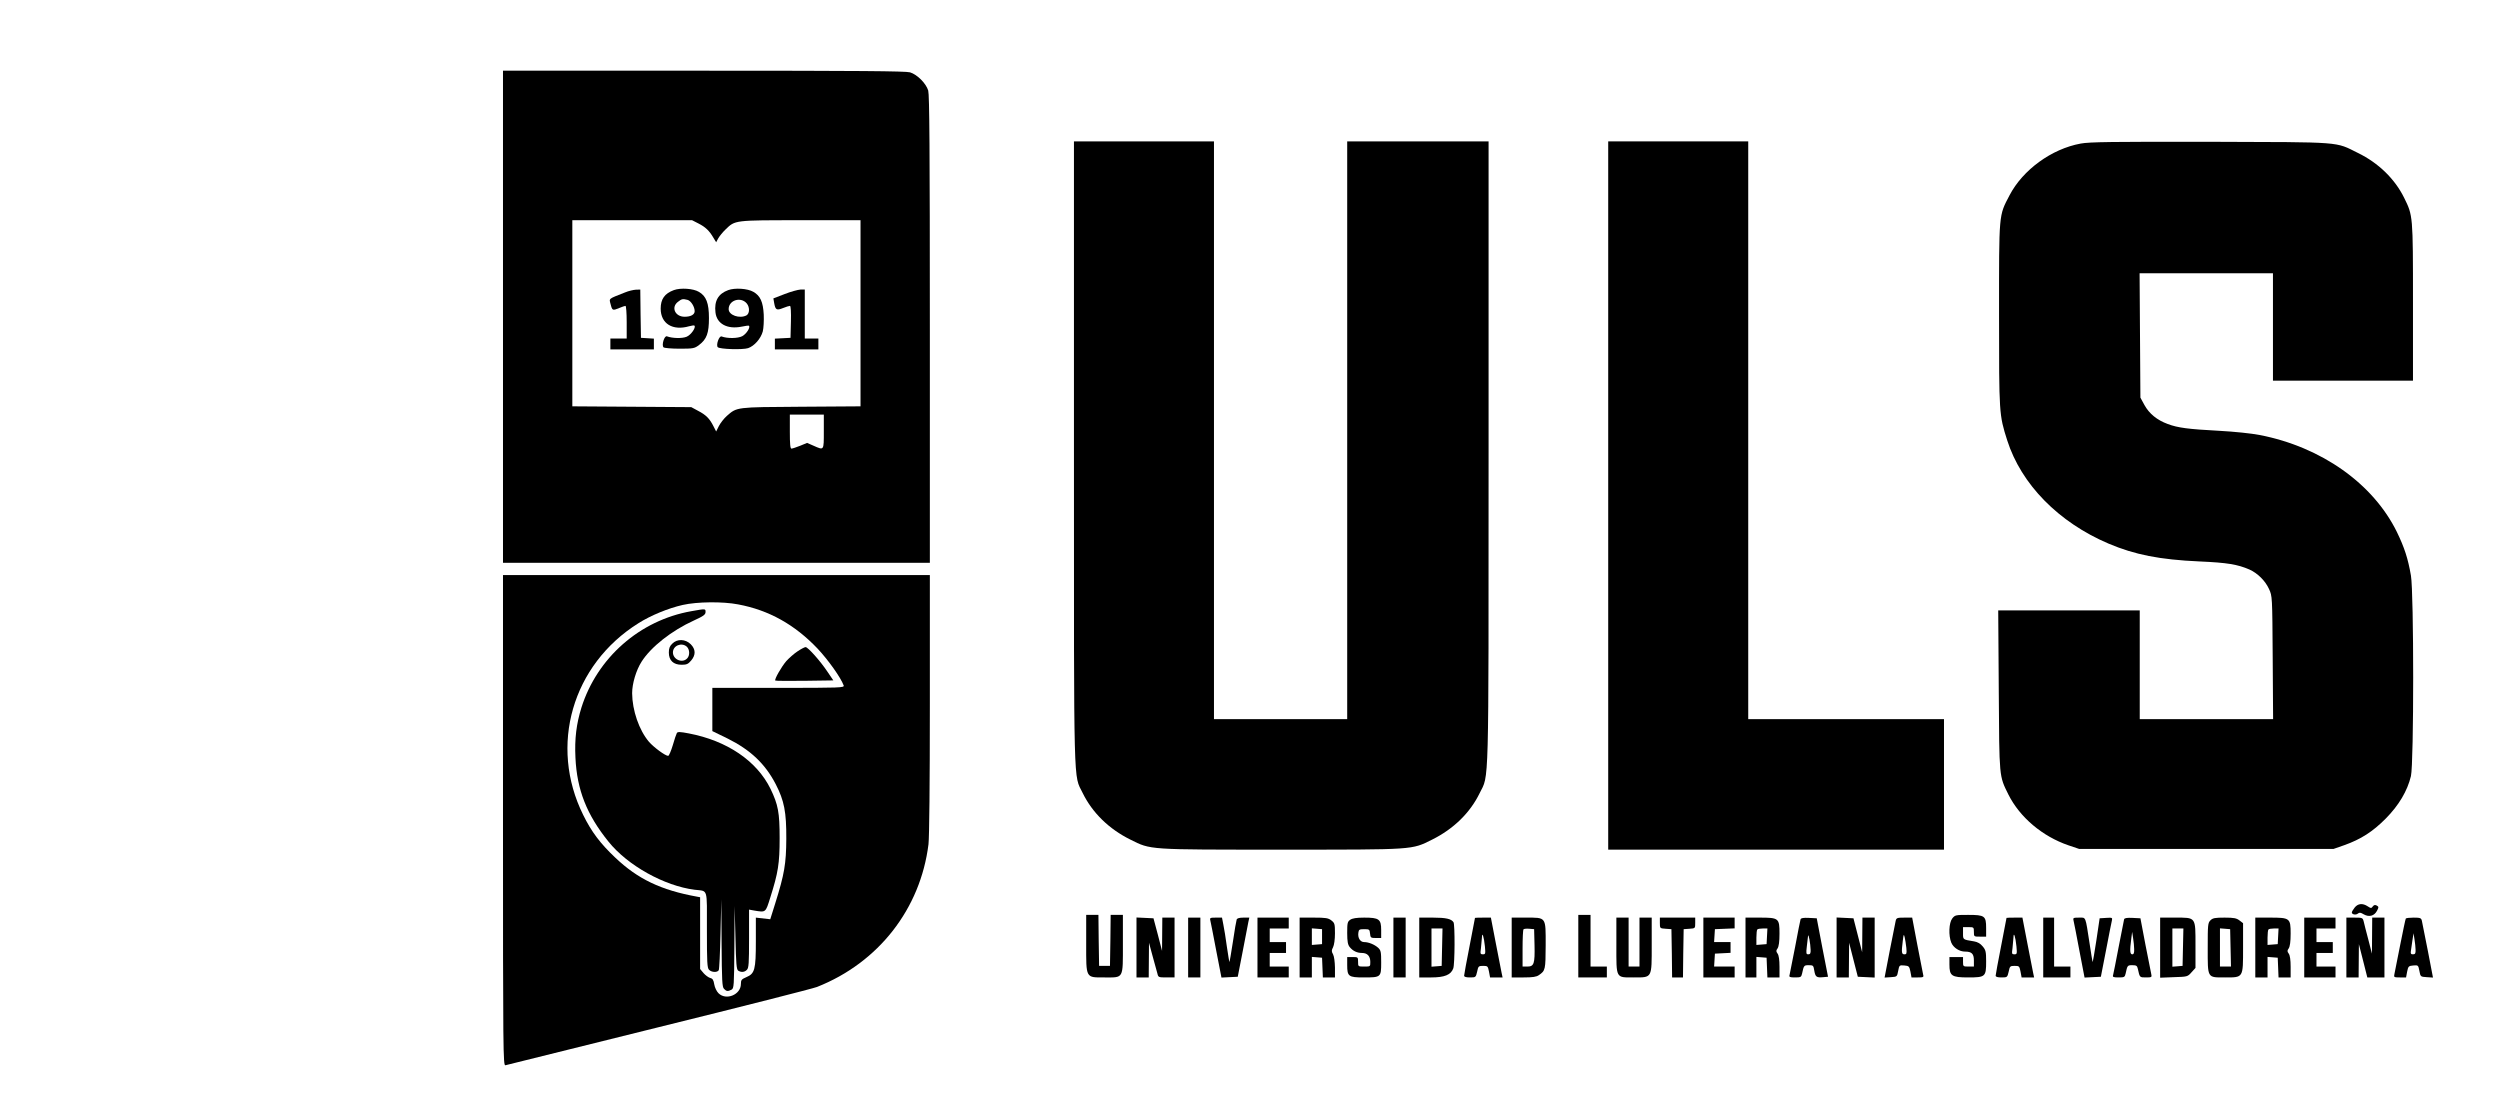 <?xml version="1.0" standalone="no"?>
<!DOCTYPE svg PUBLIC "-//W3C//DTD SVG 20010904//EN"
 "http://www.w3.org/TR/2001/REC-SVG-20010904/DTD/svg10.dtd">
<svg version="1.0" xmlns="http://www.w3.org/2000/svg"
 width="1839pt" height="806pt" viewBox="0 0 1839 806"
 preserveAspectRatio="xMidYMid meet">

<g transform="translate(0,806) scale(0.1,-0.1)"
fill="#000000" stroke="none">
<path d="M3700 5730 l0 -1810 1570 0 1570 0 0 1716 c0 1329 -3 1726 -12 1758
-16 53 -81 118 -134 134 -32 9 -378 12 -1518 12 l-1476 0 0 -1810z m1438 686
c51 -26 79 -52 110 -105 l20 -33 15 28 c9 16 33 46 54 66 71 69 63 68 553 68
l440 0 0 -684 0 -685 -437 -3 c-483 -3 -471 -2 -547 -68 -20 -18 -46 -51 -58
-74 l-20 -40 -20 39 c-28 56 -55 83 -113 113 l-50 27 -437 3 -438 3 0 685 0
684 440 0 441 0 47 -24z m922 -1531 c0 -141 2 -138 -75 -104 l-48 21 -51 -21
c-28 -11 -57 -21 -64 -21 -9 0 -12 33 -12 125 l0 125 125 0 125 0 0 -125z"/>
<path d="M4957 5926 c-68 -25 -97 -66 -97 -136 0 -111 88 -165 209 -130 19 5
37 8 39 5 14 -13 -25 -69 -57 -82 -33 -14 -105 -12 -145 3 -19 7 -41 -65 -25
-81 5 -5 57 -10 118 -10 101 0 110 2 143 27 57 43 73 88 73 198 0 110 -20 162
-74 193 -41 25 -135 31 -184 13z m101 -72 c25 -7 52 -51 52 -83 0 -25 -28 -41
-74 -41 -70 0 -101 69 -50 109 29 23 36 24 72 15z"/>
<path d="M5357 5926 c-74 -27 -104 -80 -94 -164 9 -84 87 -126 192 -105 27 6
52 9 54 7 13 -12 -19 -61 -49 -77 -33 -17 -109 -18 -152 -2 -18 7 -43 -64 -28
-79 15 -15 183 -20 223 -7 46 16 93 69 108 123 6 24 9 79 7 124 -5 93 -25 138
-76 167 -42 25 -136 31 -185 13z m136 -98 c23 -28 22 -74 -2 -88 -50 -26 -131
1 -131 46 0 66 89 94 133 42z"/>
<path d="M4598 5909 c-126 -50 -118 -42 -106 -88 12 -46 14 -47 65 -26 19 8
39 15 44 15 5 0 9 -54 9 -120 l0 -120 -60 0 -60 0 0 -40 0 -40 160 0 160 0 0
39 0 40 -47 3 -48 3 -3 178 -2 177 -33 -1 c-17 -1 -53 -9 -79 -20z"/>
<path d="M5772 5897 l-83 -32 6 -35 c9 -50 18 -55 65 -36 22 9 45 16 51 16 6
0 9 -43 7 -117 l-3 -118 -57 -3 -58 -3 0 -39 0 -40 160 0 160 0 0 40 0 40 -50
0 -50 0 0 180 0 180 -32 0 c-18 -1 -70 -15 -116 -33z"/>
<path d="M7900 4728 c0 -2530 -4 -2361 64 -2501 71 -145 193 -265 351 -343
153 -76 120 -74 1110 -74 990 0 957 -2 1110 74 157 78 279 197 349 341 70 143
66 -25 66 2510 l0 2285 -520 0 -520 0 0 -2125 0 -2125 -490 0 -490 0 0 2125 0
2125 -515 0 -515 0 0 -2292z"/>
<path d="M11830 4415 l0 -2605 1235 0 1235 0 0 480 0 480 -720 0 -720 0 0
2125 0 2125 -515 0 -515 0 0 -2605z"/>
<path d="M15306 7004 c-214 -39 -426 -193 -524 -381 -80 -153 -77 -124 -77
-878 0 -730 0 -735 60 -924 103 -323 377 -603 746 -760 191 -81 376 -118 669
-131 205 -9 280 -22 366 -59 61 -27 118 -84 145 -144 24 -52 24 -53 27 -504
l3 -453 -491 0 -490 0 0 400 0 400 -521 0 -520 0 4 -587 c4 -650 2 -628 71
-768 84 -167 249 -307 441 -373 l80 -27 935 0 935 0 80 28 c121 43 209 99 305
196 96 97 159 203 185 312 22 96 22 1345 0 1475 -22 127 -48 206 -103 320
-175 357 -556 626 -1009 714 -62 12 -188 25 -298 31 -227 12 -305 22 -379 50
-79 29 -136 76 -171 139 l-30 55 -3 458 -3 457 491 0 490 0 0 -395 0 -395 515
0 515 0 0 578 c0 639 0 635 -65 767 -68 138 -188 256 -340 330 -170 84 -100
79 -1085 82 -725 1 -889 -1 -954 -13z"/>
<path d="M3700 2024 c0 -1715 1 -1805 18 -1800 9 3 517 129 1127 280 611 151
1135 284 1165 296 453 179 761 575 820 1050 6 53 10 438 10 1032 l0 948 -1570
0 -1570 0 0 -1806z m1730 1590 c226 -42 416 -149 583 -324 79 -84 171 -213
193 -272 6 -17 -21 -18 -480 -18 l-486 0 0 -159 0 -159 113 -55 c168 -84 275
-185 353 -335 63 -122 79 -206 78 -402 -1 -184 -14 -260 -81 -474 l-37 -118
-53 6 -53 6 0 -175 c0 -208 -8 -237 -70 -263 -35 -15 -40 -21 -40 -50 0 -79
-109 -124 -165 -68 -14 14 -27 42 -31 65 -5 32 -12 43 -30 47 -13 4 -35 20
-49 36 l-25 30 0 264 0 264 -22 4 c-266 48 -437 130 -603 288 -110 104 -174
189 -235 313 -253 510 -81 1106 407 1411 90 57 219 110 325 134 106 24 295 26
408 4z"/>
<path d="M5085 3564 c-379 -67 -692 -342 -808 -709 -37 -119 -51 -230 -44
-369 11 -236 83 -419 243 -617 140 -175 411 -326 634 -354 100 -12 90 20 90
-295 0 -240 2 -281 16 -294 19 -19 60 -21 71 -3 4 6 10 127 13 267 l6 255 2
-322 c2 -277 4 -324 18 -337 18 -19 28 -20 55 -6 18 10 19 26 21 313 l2 302 6
-233 c4 -192 8 -234 20 -242 22 -14 47 -12 64 6 14 13 16 48 16 229 l0 214 38
-7 c86 -14 83 -17 118 95 58 183 69 251 69 438 0 188 -11 246 -67 362 -101
206 -319 354 -601 408 -63 12 -82 13 -88 3 -4 -7 -18 -47 -30 -90 -13 -43 -28
-78 -34 -78 -21 0 -105 62 -141 103 -73 86 -123 231 -124 358 0 70 29 168 69
231 69 109 221 229 386 304 70 32 85 43 85 62 0 25 2 25 -105 6z"/>
<path d="M4945 3325 c-19 -18 -25 -35 -25 -65 0 -58 33 -90 94 -90 37 0 48 5
70 31 35 41 34 83 -3 120 -39 39 -100 41 -136 4z m107 -22 c22 -20 24 -66 2
-87 -36 -37 -104 -7 -104 45 0 50 64 76 102 42z"/>
<path d="M5867 3269 c-26 -17 -63 -50 -83 -72 -36 -42 -89 -135 -81 -143 2 -3
99 -3 216 -2 l211 3 -44 65 c-52 78 -143 180 -160 180 -7 0 -34 -14 -59 -31z"/>
<path d="M17321 1384 c-12 -15 -21 -31 -21 -36 0 -15 30 -21 45 -8 11 9 20 8
43 -6 39 -22 77 -12 97 26 14 26 14 30 -2 39 -12 6 -20 5 -29 -7 -11 -15 -14
-14 -37 1 -38 25 -72 21 -96 -9z"/>
<path d="M7990 1120 c0 -261 -6 -250 138 -250 139 0 132 -13 132 248 l0 212
-45 0 -45 0 -2 -187 -3 -188 -40 0 -40 0 -3 188 -2 187 -45 0 -45 0 0 -210z"/>
<path d="M11610 1100 l0 -230 105 0 105 0 0 40 0 40 -60 0 -60 0 0 190 0 190
-45 0 -45 0 0 -230z"/>
<path d="M14361 1304 c-25 -32 -29 -126 -7 -179 16 -37 60 -65 101 -65 49 0
65 -16 65 -65 l0 -45 -40 0 c-39 0 -40 1 -40 35 l0 35 -50 0 -50 0 0 -55 c0
-84 16 -95 138 -95 127 0 132 5 132 118 0 72 -3 84 -26 111 -16 20 -38 32 -62
36 -85 14 -82 12 -82 60 l0 45 40 0 c39 0 40 -1 40 -35 0 -35 0 -35 45 -35
l45 0 0 63 c0 90 -10 97 -133 97 -91 0 -96 -1 -116 -26z"/>
<path d="M8360 1090 l0 -220 45 0 45 0 1 128 1 127 27 -100 c15 -55 31 -112
35 -127 6 -27 9 -28 66 -28 l60 0 0 220 0 220 -45 0 -45 0 -1 -122 -1 -123
-31 120 -32 120 -62 3 -63 3 0 -221z"/>
<path d="M8740 1090 l0 -220 45 0 45 0 0 220 0 220 -45 0 -45 0 0 -220z"/>
<path d="M8903 1290 c3 -11 22 -110 43 -220 l39 -201 60 3 60 3 36 185 c19
102 38 200 42 218 l7 32 -44 0 c-29 0 -46 -5 -49 -14 -3 -8 -16 -82 -28 -165
-13 -83 -24 -149 -25 -148 -2 1 -10 52 -19 112 -8 61 -20 134 -26 163 l-10 52
-46 0 c-40 0 -45 -2 -40 -20z"/>
<path d="M9250 1090 l0 -220 115 0 115 0 0 40 0 40 -70 0 -70 0 0 50 0 50 60
0 60 0 0 40 0 40 -60 0 -60 0 0 50 0 50 70 0 70 0 0 40 0 40 -115 0 -115 0 0
-220z"/>
<path d="M9560 1090 l0 -220 45 0 45 0 0 76 0 75 38 -3 37 -3 3 -72 3 -73 44
0 45 0 0 73 c-1 42 -6 82 -14 97 -12 21 -12 29 0 52 8 16 14 57 14 102 0 69
-2 76 -26 95 -23 18 -41 21 -130 21 l-104 0 0 -220z m165 80 l0 -55 -37 -3
-38 -3 0 61 0 61 38 -3 37 -3 0 -55z"/>
<path d="M9932 1294 c-20 -14 -22 -24 -22 -97 0 -63 5 -87 18 -103 23 -29 54
-44 91 -44 39 0 61 -23 61 -66 0 -34 0 -34 -45 -34 -45 0 -45 0 -45 35 0 34
-1 35 -40 35 l-40 0 0 -59 c0 -84 10 -91 121 -91 127 0 129 1 129 109 0 78 -2
90 -22 109 -27 24 -70 42 -103 42 -29 0 -48 30 -43 68 3 24 7 27 43 27 38 0
40 -2 43 -32 3 -31 6 -33 43 -33 l39 0 0 59 c0 80 -16 91 -125 91 -57 0 -87
-5 -103 -16z"/>
<path d="M10250 1090 l0 -220 45 0 45 0 0 220 0 220 -45 0 -45 0 0 -220z"/>
<path d="M10440 1090 l0 -220 88 0 c98 0 145 19 162 66 12 29 13 324 2 340
-16 25 -56 34 -151 34 l-101 0 0 -220z m168 3 l-3 -138 -37 -3 -38 -3 0 140 0
141 40 0 41 0 -3 -137z"/>
<path d="M10850 1308 c0 -2 -18 -95 -40 -208 -22 -112 -40 -210 -40 -217 0 -9
15 -13 43 -13 43 0 43 1 53 43 8 40 11 42 44 42 33 0 35 -2 43 -42 l8 -43 46
0 46 0 -7 33 c-4 17 -23 116 -43 220 l-36 187 -58 0 c-33 0 -59 -1 -59 -2z
m73 -210 c5 -54 4 -58 -15 -58 -19 0 -20 4 -14 46 3 26 6 61 7 78 1 47 15 5
22 -66z"/>
<path d="M11120 1090 l0 -220 88 0 c66 0 94 4 112 17 48 33 49 39 50 220 0
211 6 203 -147 203 l-103 0 0 -220z m168 17 c3 -137 -4 -157 -53 -157 l-35 0
0 133 c0 74 3 137 7 141 4 4 23 6 43 4 l35 -3 3 -118z"/>
<path d="M11890 1107 c0 -248 -6 -237 128 -237 137 0 132 -8 132 240 l0 200
-45 0 -45 0 0 -180 0 -180 -40 0 -40 0 0 180 0 180 -45 0 -45 0 0 -203z"/>
<path d="M12210 1271 c0 -40 0 -40 43 -43 l42 -3 3 -177 2 -178 40 0 40 0 2
178 3 177 43 3 c42 3 42 3 42 43 l0 39 -130 0 -130 0 0 -39z"/>
<path d="M12530 1090 l0 -220 115 0 115 0 0 40 0 40 -76 0 -75 0 3 48 3 47 58
3 57 3 0 39 0 40 -61 0 -60 0 3 48 3 47 73 3 72 3 0 39 0 40 -115 0 -115 0 0
-220z"/>
<path d="M12840 1090 l0 -220 40 0 40 0 0 76 0 75 38 -3 37 -3 3 -72 3 -73 44
0 45 0 0 78 c0 51 -5 85 -14 97 -12 17 -12 22 0 39 9 14 14 49 14 108 0 114
-5 118 -147 118 l-103 0 0 -220z m158 83 l-3 -58 -37 -3 -38 -3 0 54 c0 29 3
57 7 60 3 4 22 7 40 7 l34 0 -3 -57z"/>
<path d="M13245 1298 c-2 -7 -21 -98 -40 -203 -20 -104 -39 -198 -41 -207 -5
-15 2 -18 40 -18 42 0 46 2 52 28 13 61 14 62 50 62 32 0 34 -2 40 -41 8 -45
16 -52 66 -47 l35 3 -42 215 -41 215 -57 3 c-40 2 -59 -1 -62 -10z m74 -225
c1 -25 -3 -33 -17 -33 -16 0 -17 6 -11 58 4 31 8 66 9 77 3 25 18 -58 19 -102z"/>
<path d="M13510 1090 l0 -220 45 0 45 0 1 128 1 127 32 -125 32 -125 62 -3 62
-3 0 221 0 220 -45 0 -45 0 -1 -127 -1 -128 -32 125 -32 125 -62 3 -62 3 0
-221z"/>
<path d="M13945 1288 c-3 -13 -23 -112 -44 -221 l-38 -198 46 3 c45 3 46 3 54
46 8 42 9 43 45 40 34 -3 37 -6 45 -45 l8 -43 46 0 c40 0 45 2 40 19 -2 11
-22 110 -43 220 l-38 201 -58 0 c-51 0 -58 -2 -63 -22z m78 -200 c4 -42 2 -48
-14 -48 -21 0 -23 13 -12 100 6 49 7 52 14 25 4 -16 9 -51 12 -77z"/>
<path d="M14760 1308 c0 -2 -18 -95 -40 -208 -22 -112 -40 -210 -40 -217 0 -9
15 -13 43 -13 43 0 43 1 53 43 8 40 11 42 44 42 33 0 35 -2 43 -42 l8 -43 46
0 46 0 -7 33 c-4 17 -23 116 -43 220 l-36 187 -58 0 c-33 0 -59 -1 -59 -2z
m73 -210 c5 -54 4 -58 -15 -58 -19 0 -20 4 -14 46 3 26 6 61 7 78 1 47 15 5
22 -66z"/>
<path d="M15030 1090 l0 -220 100 0 100 0 0 40 0 40 -60 0 -60 0 0 180 0 180
-40 0 -40 0 0 -220z"/>
<path d="M15253 1288 c3 -13 23 -112 43 -221 l38 -198 60 3 60 3 38 195 c20
107 40 205 43 218 5 22 3 23 -42 20 l-48 -3 -24 -162 c-14 -90 -26 -161 -27
-160 -2 2 -12 63 -23 137 -32 206 -25 190 -78 190 -42 0 -45 -2 -40 -22z"/>
<path d="M15625 1298 c-2 -7 -20 -98 -40 -203 -20 -104 -38 -198 -41 -207 -5
-15 1 -18 40 -18 42 0 46 2 52 28 13 61 14 62 49 62 30 0 36 -4 41 -27 14 -64
13 -63 60 -63 41 0 44 2 39 23 -3 12 -22 110 -43 217 l-37 195 -58 3 c-40 2
-59 -1 -62 -10z m74 -220 c1 -27 -3 -38 -14 -38 -17 0 -19 25 -8 110 l7 55 7
-45 c4 -25 8 -62 8 -82z"/>
<path d="M15890 1089 l0 -221 101 4 c99 3 101 3 130 36 l29 32 0 165 c0 212 5
205 -150 205 l-110 0 0 -221z m168 4 l-3 -138 -37 -3 -38 -3 0 140 0 141 40 0
41 0 -3 -137z"/>
<path d="M16260 1290 c-19 -19 -20 -33 -20 -203 0 -226 -5 -217 128 -217 135
0 132 -5 132 219 l0 180 -26 20 c-22 17 -41 21 -110 21 -71 0 -87 -3 -104 -20z
m148 -202 l3 -138 -41 0 -40 0 0 141 0 140 38 -3 37 -3 3 -137z"/>
<path d="M16590 1090 l0 -220 45 0 45 0 0 76 0 75 38 -3 37 -3 3 -72 3 -73 44
0 45 0 0 78 c0 51 -5 85 -14 97 -12 17 -12 22 0 39 9 14 14 49 14 108 0 114
-5 118 -152 118 l-108 0 0 -220z m168 83 l-3 -58 -37 -3 -38 -3 0 54 c0 29 3
57 7 60 3 4 22 7 40 7 l34 0 -3 -57z"/>
<path d="M16950 1090 l0 -220 115 0 115 0 0 40 0 40 -70 0 -70 0 0 50 0 50 60
0 60 0 0 40 0 40 -60 0 -60 0 0 50 0 50 70 0 70 0 0 40 0 40 -115 0 -115 0 0
-220z"/>
<path d="M17260 1090 l0 -220 45 0 45 0 1 123 1 122 31 -122 31 -123 63 0 63
0 0 220 0 220 -45 0 -45 0 -1 -132 -1 -133 -27 105 c-15 58 -31 117 -34 133
-7 26 -10 27 -67 27 l-60 0 0 -220z"/>
<path d="M17697 1303 c-3 -5 -21 -93 -42 -198 -20 -104 -39 -200 -42 -212 -5
-21 -2 -23 40 -23 l46 0 8 43 c8 39 11 42 45 45 36 3 37 2 45 -40 8 -43 9 -43
54 -46 l46 -3 -38 198 c-21 109 -41 208 -44 221 -5 19 -12 22 -60 22 -29 0
-56 -3 -58 -7z m72 -230 c1 -26 -3 -33 -19 -33 -16 0 -19 5 -15 28 2 15 7 50
11 77 l8 50 7 -45 c4 -25 8 -60 8 -77z"/>
</g>
</svg>
